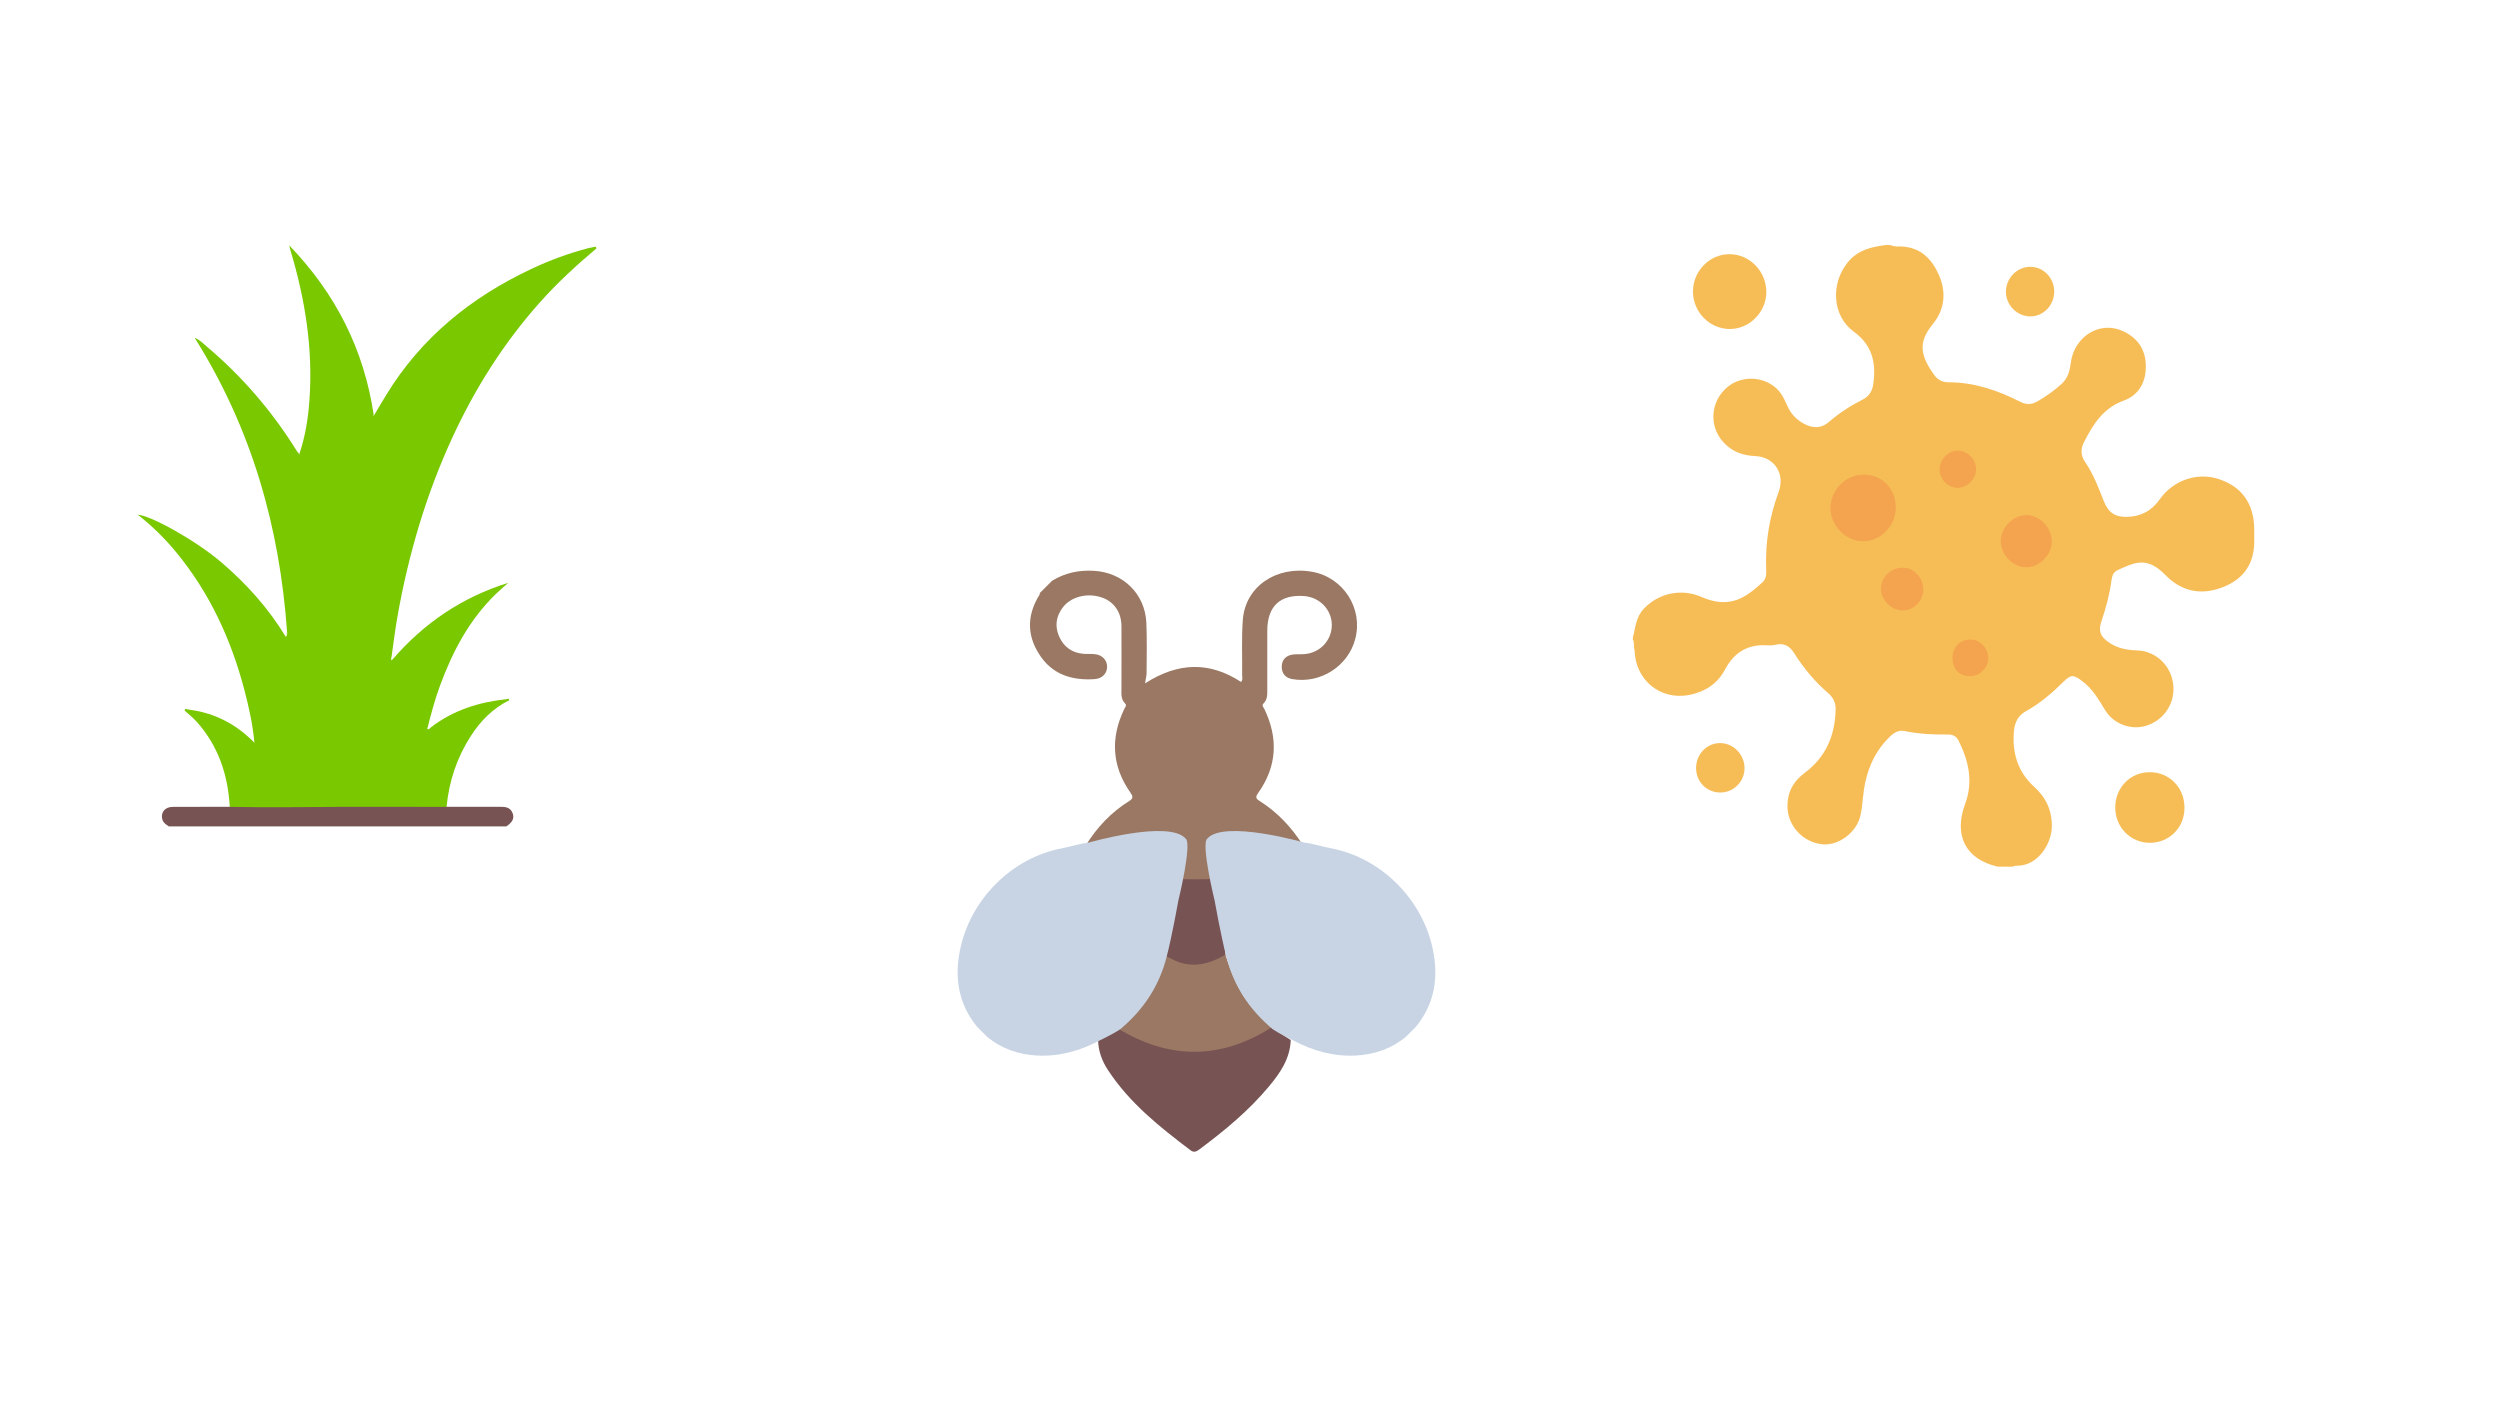 <svg width="245" height="138" viewBox="0 0 245 138" fill="none" xmlns="http://www.w3.org/2000/svg">
<g clip-path="url(#clip0_1_97)">
<path d="M43.766 79.064C45.53 79.064 47.282 79.075 49.046 79.064C49.586 79.064 50.038 79.141 50.248 79.72C50.413 80.21 50.225 80.577 49.619 80.989C38.596 80.989 27.573 80.989 16.549 80.989C16.252 80.8 15.965 80.611 15.888 80.221C15.767 79.564 16.197 79.075 16.935 79.075C18.787 79.064 20.639 79.064 22.491 79.064C22.634 78.963 22.8 78.941 22.965 78.941C26.338 78.963 29.7 78.874 33.062 78.93C34.683 78.908 36.303 78.908 37.924 78.93C39.676 78.897 41.429 78.919 43.193 78.919C43.391 78.919 43.59 78.93 43.766 79.064Z" fill="#785353"/>
<path d="M58.438 24.356C56.465 26.014 54.569 27.761 52.849 29.698C49.344 33.648 46.555 38.066 44.339 42.863C41.771 48.427 40.051 54.269 38.971 60.301C38.728 61.67 38.563 63.039 38.364 64.419C38.265 64.574 38.42 64.741 38.364 64.897C37.714 65.921 36.943 66.867 36.347 67.924C36.281 68.046 36.16 68.258 35.983 68.002C35.73 66.744 35.763 65.465 35.62 64.196C35.201 60.624 34.418 57.129 33.349 53.702C33.261 53.435 33.172 53.179 33.172 52.889C33.294 50.664 33.757 48.494 34.341 46.357C34.826 44.565 35.532 42.863 36.303 41.182C36.391 41.004 36.458 40.804 36.656 40.704C37.053 40.036 37.438 39.368 37.846 38.712C41.286 33.07 46.18 29.13 52.066 26.359C53.863 25.514 55.726 24.823 57.644 24.323C57.821 24.278 57.997 24.256 58.184 24.211C58.306 24.178 58.438 24.134 58.438 24.356Z" fill="#79C800"/>
<path d="M33.294 52.823C33.404 53.746 33.768 54.592 34.021 55.482C34.749 58.053 35.289 60.646 35.642 63.306C35.851 64.897 35.95 66.489 36.061 68.08C36.215 68.291 36.083 68.469 35.995 68.647C34.495 71.519 33.636 74.568 33.338 77.795C33.327 77.973 33.327 78.173 33.106 78.251C32.831 78.207 32.853 77.973 32.831 77.773C32.489 73.166 31.21 68.837 29.16 64.719C28.818 64.029 28.344 63.406 28.113 62.649C28.124 62.416 28.256 62.182 28.135 61.948C27.407 51.632 24.652 41.961 19.074 33.103C19.603 33.315 19.923 33.671 20.275 33.971C23.737 36.898 26.658 40.292 29.061 44.154C29.138 44.276 29.237 44.387 29.325 44.499C29.899 45.088 30.207 45.845 30.593 46.546C31.497 48.238 32.291 49.985 32.963 51.777C33.095 52.122 33.139 52.489 33.294 52.823Z" fill="#79C800"/>
<path d="M28.223 62.627C28.455 63.25 28.84 63.795 29.149 64.385C30.747 67.501 31.894 70.784 32.522 74.245C32.743 75.458 32.963 76.671 32.974 77.917C32.974 78.029 32.985 78.14 33.084 78.218C33.294 78.507 33.294 78.785 33.084 79.075C29.557 79.108 26.029 79.13 22.502 79.075C22.502 79.041 22.513 79.019 22.535 78.997C22.744 78.797 23.02 78.841 23.263 78.841C24.619 78.841 25.974 78.841 27.33 78.841C27.903 78.841 27.948 78.785 27.782 78.24C27.242 76.415 26.426 74.735 25.192 73.277C25.059 73.121 24.916 72.976 24.927 72.754C24.773 71.018 24.398 69.326 23.957 67.646C22.656 62.671 20.551 58.12 17.299 54.158C16.175 52.789 14.918 51.543 13.496 50.441C14.731 50.497 19.195 52.956 21.741 55.149C24.189 57.252 26.327 59.633 28.003 62.404C28.113 62.449 28.157 62.549 28.223 62.627Z" fill="#79C800"/>
<path d="M33.294 52.823C32.853 52.289 32.765 51.587 32.511 50.975C31.629 48.805 30.604 46.713 29.403 44.699C29.369 44.643 29.358 44.565 29.337 44.487C29.921 42.763 30.207 40.971 30.328 39.157C30.681 34.16 29.899 29.308 28.466 24.534C28.433 24.412 28.41 24.289 28.344 24.044C32.897 28.774 35.675 34.26 36.623 40.67C35.983 42.206 35.267 43.697 34.771 45.289C34.021 47.759 33.47 50.252 33.294 52.823Z" fill="#79C800"/>
<path d="M24.894 72.743C26.393 74.334 27.33 76.237 27.948 78.318C28.146 78.986 28.146 78.986 27.474 78.997C25.82 78.997 24.167 78.997 22.513 78.997C22.326 75.903 21.389 73.11 19.305 70.762C18.93 70.35 18.512 70.005 18.093 69.638C18.126 69.371 18.302 69.515 18.423 69.526C20.65 69.805 22.612 70.673 24.288 72.175C24.497 72.353 24.696 72.542 24.894 72.743Z" fill="#79C800"/>
<path d="M28.223 62.627C28.113 62.593 28.036 62.516 28.003 62.404C28.19 62.293 28.058 62.093 28.124 61.948C28.278 62.16 28.201 62.404 28.223 62.627Z" fill="#79C800"/>
<path d="M33.073 79.064C33.073 78.774 33.073 78.496 33.073 78.207C33.316 77.806 33.206 77.339 33.261 76.916C33.536 74.668 34.12 72.509 34.969 70.428C35.289 69.627 35.686 68.859 36.05 68.08C36.744 66.967 37.45 65.876 38.254 64.841C38.32 64.764 38.376 64.674 38.475 64.619C41.55 61.058 45.298 58.52 49.807 57.118C49.399 57.486 48.98 57.831 48.594 58.209C45.993 60.735 44.35 63.84 43.115 67.212C42.608 68.581 42.234 69.994 41.881 71.407C41.892 71.619 41.804 71.786 41.649 71.941C39.797 73.733 38.64 75.903 38.188 78.463C38.155 78.685 38.122 78.908 37.935 79.064C36.314 79.064 34.694 79.064 33.073 79.064Z" fill="#79C800"/>
<path d="M37.924 79.064C38.243 76.983 38.927 75.057 40.205 73.377C40.602 72.854 41.01 72.32 41.506 71.886C41.66 71.752 41.771 71.596 41.87 71.43C42.057 71.552 42.123 71.352 42.223 71.285C44.405 69.604 46.907 68.814 49.597 68.525C49.718 68.514 49.873 68.369 49.906 68.625C48.307 69.415 47.095 70.639 46.147 72.12C44.78 74.234 43.997 76.571 43.766 79.075C41.815 79.064 39.875 79.064 37.924 79.064Z" fill="#79C800"/>
</g>
<g clip-path="url(#clip1_1_97)">
<path d="M160.017 62.657C160.017 62.606 160.017 62.537 160.017 62.486C160.287 61.507 160.303 60.476 161.112 59.635C162.644 58.038 164.884 57.694 166.703 58.484C169.617 59.772 171.183 58.45 172.716 57.076C173.12 56.715 173.103 56.217 173.086 55.719C172.985 53.143 173.406 50.653 174.299 48.232C174.972 46.428 173.895 44.78 172.008 44.694C170.779 44.642 169.718 44.265 168.859 43.303C167.444 41.723 167.63 39.284 169.314 37.91C170.914 36.605 173.423 36.949 174.551 38.597C174.787 38.958 174.972 39.336 175.141 39.731C175.478 40.521 176.033 41.122 176.774 41.517C177.633 41.981 178.459 42.032 179.267 41.328C180.244 40.469 181.355 39.765 182.501 39.181C183.141 38.855 183.477 38.374 183.578 37.653C183.882 35.575 183.494 33.84 181.692 32.518C179.537 30.972 179.385 27.778 181.086 25.7C182.096 24.481 183.376 24.206 184.774 24.017C184.943 24.017 185.111 24.017 185.279 24.017C185.616 24.189 186.004 24.155 186.34 24.155C188.244 24.24 189.355 25.408 190.046 27.023C190.736 28.654 190.585 30.303 189.456 31.711C188.227 33.239 187.873 34.476 189.591 36.794C189.945 37.275 190.416 37.464 190.972 37.464C193.481 37.464 195.772 38.254 197.978 39.37C198.567 39.679 199.106 39.662 199.662 39.336C200.504 38.855 201.279 38.306 202.003 37.653C202.609 37.12 202.828 36.416 202.929 35.609C203.249 32.965 205.776 31.402 208.049 32.449C209.43 33.085 210.255 34.184 210.289 35.781C210.34 37.43 209.599 38.718 208.15 39.25C206.146 39.971 205.152 41.534 204.26 43.269C203.889 43.973 203.889 44.608 204.344 45.278C205.152 46.463 205.658 47.802 206.18 49.125C206.618 50.241 207.274 50.67 208.437 50.653C209.767 50.619 210.828 50.104 211.653 48.936C212.967 47.064 215.291 46.291 217.312 46.909C219.653 47.631 220.882 49.296 220.916 51.838C220.916 52.199 220.916 52.559 220.916 52.903C220.967 55.153 219.939 56.698 217.935 57.505C215.813 58.364 213.86 58.038 212.209 56.355C210.407 54.5 209.194 55.101 207.493 55.891C207.14 56.063 206.988 56.406 206.938 56.801C206.752 58.192 206.399 59.549 205.944 60.871C205.624 61.833 205.809 62.348 206.635 62.932C207.477 63.533 208.42 63.705 209.413 63.739C211.434 63.791 213.001 65.474 213.001 67.517C213.001 69.166 211.956 70.591 210.373 71.107C208.908 71.588 207.173 71.004 206.315 69.613C205.658 68.548 205.051 67.466 204.007 66.71C203.199 66.109 202.946 66.092 202.222 66.813C201.11 67.912 199.932 68.926 198.567 69.681C197.793 70.111 197.456 70.746 197.372 71.605C197.17 73.751 197.725 75.623 199.342 77.1C200.521 78.165 201.127 79.453 201.077 81.102C201.026 82.664 199.746 84.88 197.607 84.845C197.49 84.845 197.389 84.845 197.287 84.931C196.782 84.931 196.277 84.931 195.772 84.931C192.639 84.21 191.427 81.892 192.589 78.766C193.397 76.585 192.926 74.558 191.932 72.566C191.713 72.137 191.326 71.965 190.888 71.983C189.456 72 188.025 71.931 186.627 71.639C186.054 71.519 185.599 71.811 185.195 72.206C183.511 73.837 182.787 75.898 182.568 78.182C182.517 78.749 182.45 79.316 182.332 79.882C181.979 81.582 180.143 82.939 178.526 82.733C176.657 82.51 175.242 80.947 175.175 79.144C175.124 77.667 175.73 76.585 176.876 75.726C178.93 74.198 179.84 72.068 179.89 69.527C179.907 68.891 179.671 68.376 179.183 67.947C177.869 66.813 176.758 65.491 175.831 64.014C175.377 63.293 174.821 62.984 173.996 63.19C173.726 63.258 173.44 63.258 173.154 63.241C171.267 63.121 169.937 63.945 169.044 65.628C168.303 67.019 167.091 67.792 165.575 68.101C162.729 68.668 160.253 66.659 160.186 63.705C160.068 63.361 160.202 63.001 160.017 62.657Z" fill="#F6BD57"/>
<path d="M182.686 46.514C184.471 46.532 185.801 47.905 185.784 49.743C185.784 51.529 184.319 53.04 182.584 53.04C180.883 53.04 179.401 51.529 179.385 49.812C179.385 48.008 180.883 46.497 182.686 46.514Z" fill="#F4A34E"/>
<path d="M198.601 50.481C199.881 50.481 201.06 51.701 201.076 53.023C201.093 54.38 199.864 55.616 198.55 55.599C197.253 55.565 196.091 54.38 196.075 53.057C196.058 51.718 197.27 50.481 198.601 50.481Z" fill="#F4A34E"/>
<path d="M188.479 57.746C188.479 58.896 187.57 59.824 186.458 59.824C185.346 59.824 184.336 58.81 184.336 57.694C184.336 56.561 185.313 55.616 186.492 55.633C187.553 55.633 188.462 56.595 188.479 57.746Z" fill="#F4A34E"/>
<path d="M193.649 46.033C193.633 46.978 192.774 47.802 191.83 47.802C190.887 47.802 190.062 46.944 190.079 45.982C190.096 45.02 190.921 44.162 191.847 44.162C192.841 44.162 193.683 45.037 193.649 46.033Z" fill="#F4A34E"/>
<path d="M193.043 66.264C192.016 66.264 191.342 65.56 191.342 64.478C191.342 63.413 192.1 62.657 193.144 62.675C194.054 62.692 194.828 63.516 194.845 64.443C194.879 65.422 194.037 66.264 193.043 66.264Z" fill="#F4A34E"/>
<path d="M201.312 28.568C201.312 29.925 200.234 31.041 198.921 31.007C197.641 30.972 196.58 29.89 196.58 28.585C196.58 27.246 197.691 26.13 198.988 26.147C200.285 26.164 201.312 27.246 201.312 28.568Z" fill="#F6BD57"/>
<path d="M169.499 32.243C167.528 32.226 165.911 30.577 165.911 28.568C165.911 26.559 167.545 24.893 169.499 24.91C171.452 24.91 173.086 26.576 173.103 28.585C173.12 30.56 171.452 32.26 169.499 32.243Z" fill="#F6BD57"/>
<path d="M166.215 75.263C166.215 73.906 167.292 72.79 168.606 72.824C169.886 72.841 170.947 73.94 170.964 75.246C170.981 76.602 169.886 77.684 168.555 77.667C167.225 77.65 166.215 76.602 166.215 75.263Z" fill="#F6BD57"/>
<path d="M210.693 82.596C208.773 82.596 207.291 81.067 207.291 79.109C207.308 77.152 208.807 75.641 210.727 75.675C212.613 75.692 214.078 77.203 214.078 79.127C214.112 81.067 212.613 82.596 210.693 82.596Z" fill="#F6BD57"/>
</g>
<g clip-path="url(#clip2_1_97)">
<path d="M106.403 82.853C107.504 81.076 108.9 79.593 110.676 78.492C111.08 78.242 111.025 78.034 110.796 77.697C108.954 75.091 108.812 72.333 110.175 69.488C110.262 69.314 110.447 69.129 110.262 68.943C109.826 68.507 109.902 67.951 109.902 67.428C109.902 65.401 109.913 63.362 109.902 61.346C109.892 59.961 109.139 58.926 107.919 58.533C106.501 58.075 104.932 58.49 104.147 59.536C103.482 60.419 103.362 61.367 103.787 62.359C104.234 63.373 105.03 63.973 106.153 64.071C106.512 64.103 106.872 64.071 107.232 64.103C107.995 64.147 108.518 64.692 108.496 65.368C108.474 66.044 107.984 66.513 107.243 66.556C104.986 66.698 103.057 66.076 101.814 64.071C100.593 62.152 100.68 60.19 101.88 58.272C101.901 58.228 101.89 58.173 101.901 58.119C102.305 57.716 102.697 57.323 103.1 56.92C104.354 56.146 105.717 55.852 107.199 55.939C110.066 56.102 112.224 58.195 112.344 61.062C112.41 62.675 112.377 64.3 112.366 65.924C112.366 66.207 112.29 66.48 112.213 66.97C115.494 64.867 118.558 64.834 121.621 66.829C121.828 66.6 121.719 66.338 121.73 66.087C121.751 64.321 121.664 62.534 121.795 60.768C122.024 57.487 125.087 55.405 128.597 56.037C131.649 56.582 133.6 59.623 132.816 62.61C132.129 65.281 129.404 67.025 126.668 66.556C125.992 66.447 125.61 66.022 125.61 65.346C125.61 64.67 126.014 64.245 126.679 64.147C127.06 64.093 127.452 64.136 127.834 64.103C129.371 63.983 130.516 62.752 130.516 61.247C130.516 59.765 129.349 58.533 127.812 58.413C125.458 58.239 124.204 59.405 124.193 61.792C124.193 63.667 124.193 65.542 124.193 67.417C124.182 67.951 124.269 68.496 123.823 68.943C123.626 69.139 123.823 69.314 123.91 69.488C125.283 72.344 125.152 75.091 123.31 77.697C123.081 78.013 122.994 78.231 123.419 78.481C125.185 79.593 126.58 81.076 127.692 82.842C127.561 83.125 127.278 83.125 127.038 83.147C125.131 83.419 123.463 84.193 122.166 85.643C122.035 85.796 121.871 85.937 121.697 86.025C119.539 86.352 117.358 86.417 115.189 86.297C114.274 86.254 113.336 86.275 112.442 86.035C112.17 85.894 111.952 85.654 111.745 85.447C110.535 84.15 109.019 83.485 107.308 83.19C106.981 83.147 106.621 83.201 106.403 82.853Z" fill="#9A7863"/>
<path d="M124.596 100.697C125.229 101.111 125.85 101.514 126.493 101.918C126.428 103.749 125.458 105.155 124.346 106.485C122.362 108.862 119.996 110.813 117.522 112.655C117.26 112.851 116.988 112.971 116.693 112.742C113.663 110.453 110.698 108.098 108.583 104.872C107.995 103.978 107.635 103.008 107.613 101.918C108.235 101.514 108.845 101.122 109.477 100.73C109.804 100.708 110.066 100.86 110.338 101.002C114.884 103.52 119.419 103.477 123.931 100.904C124.128 100.795 124.302 100.555 124.596 100.697Z" fill="#785353"/>
<path d="M121.512 85.97C120.694 87.355 120.051 88.804 119.887 90.45C119.778 91.519 119.996 92.521 120.105 93.568C119.288 94.495 118.176 94.734 117.053 94.723C115.93 94.734 114.808 94.484 114.001 93.568C114.611 90.843 114.066 88.314 112.584 85.981C115.56 86.232 118.536 86.243 121.512 85.97Z" fill="#785353"/>
<path d="M113.99 93.557C114.72 93.917 115.407 94.342 116.236 94.473C117.653 94.713 118.895 94.255 120.095 93.557C120.64 95.301 121.315 96.958 122.449 98.419C123.092 99.258 123.921 99.912 124.596 100.697C119.56 103.88 114.513 103.847 109.455 100.73C110.753 99.411 112.083 98.103 112.9 96.391C113.358 95.475 113.63 94.505 113.99 93.557Z" fill="#9A7863"/>
<path d="M96.752 101.623C96.425 101.296 96.098 100.969 95.771 100.642C93.929 98.408 93.514 95.835 94.092 93.056C95.084 88.183 99.128 84.052 104.11 83.125C104.938 82.972 105.834 82.668 106.662 82.581C106.662 82.581 114.543 80.312 116.189 82.176C116.854 82.644 115.48 88.257 115.48 88.257C115.48 88.257 114.858 91.737 114.345 93.71C113.626 96.609 112.056 98.964 109.789 100.86C109.095 101.331 107.816 101.94 107.816 101.94C105.887 102.975 103.848 103.553 101.624 103.444C99.793 103.335 98.169 102.779 96.752 101.623Z" fill="#C8D4E4"/>
<path d="M137.761 101.623C138.088 101.296 138.415 100.969 138.742 100.642C140.584 98.408 140.998 95.835 140.421 93.056C139.429 88.183 135.385 84.052 130.403 83.125C129.574 82.972 128.679 82.668 127.851 82.581C127.851 82.581 119.97 80.312 118.324 82.176C117.659 82.644 119.033 88.257 119.033 88.257C119.033 88.257 119.655 91.737 120.167 93.71C120.887 96.609 122.456 98.964 124.724 100.86C125.418 101.331 126.697 101.94 126.697 101.94C128.626 102.975 130.665 103.553 132.888 103.444C134.72 103.335 136.344 102.779 137.761 101.623Z" fill="#C8D4E4"/>
</g>
<defs>
<clipPath id="clip0_1_97">
<rect width="46" height="57" fill="white" transform="translate(13 24)"/>
</clipPath>
<clipPath id="clip1_1_97">
<rect width="61" height="61" fill="white" transform="translate(160 24)"/>
</clipPath>
<clipPath id="clip2_1_97">
<rect width="60" height="60" fill="white" transform="translate(87 54)"/>
</clipPath>
</defs>
</svg>
